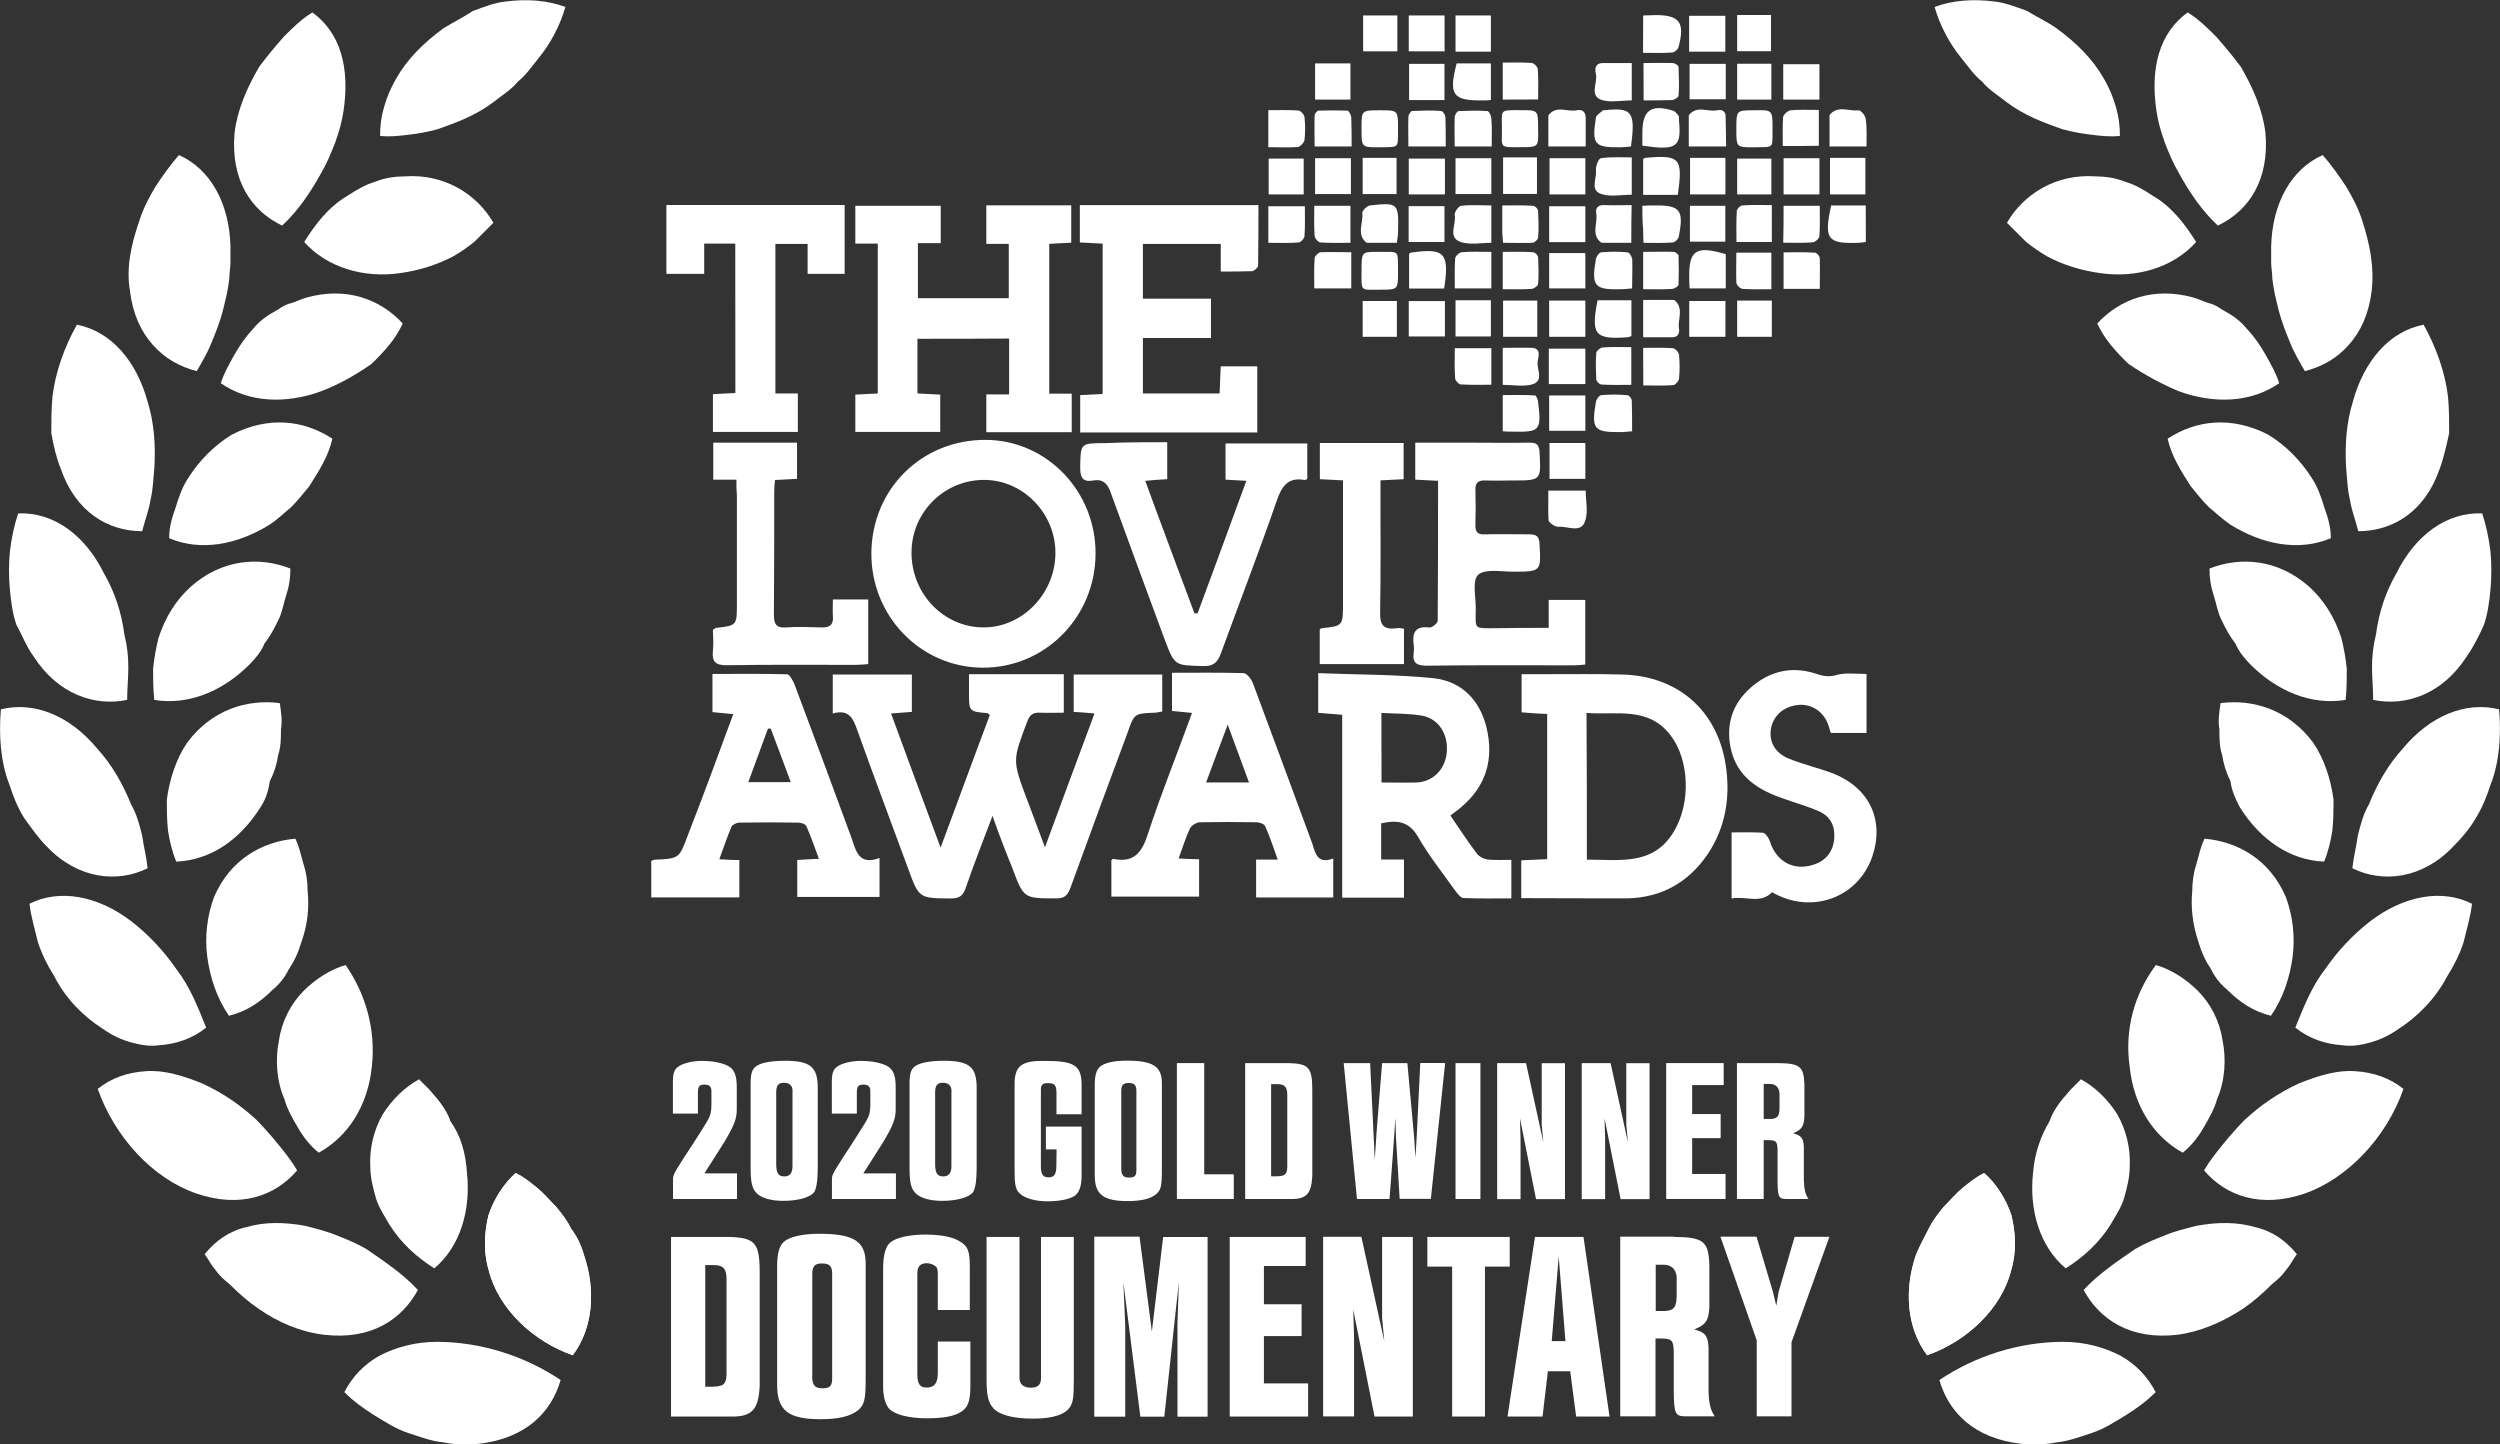 <?xml version="1.0" encoding="utf-8"?>
<!-- Generator: Adobe Illustrator 25.0.0, SVG Export Plug-In . SVG Version: 6.00 Build 0)  -->
<svg version="1.1" id="Calque_1" xmlns="http://www.w3.org/2000/svg" xmlns:xlink="http://www.w3.org/1999/xlink" x="0px" y="0px"
	 viewBox="0 0 2148.9 1241.6" style="enable-background:new 0 0 2148.9 1241.6;" xml:space="preserve">
<rect x="0" y="0" width="2148.9" height="1241.6" fill="#333333" stroke="none"/>
<style type="text/css">
	.st0{fill:#FFFFFF;}
</style>
<g>
	<g>
		<g>
			<path class="st0" d="M1647,1078.3c-10.5,30.4-8.1,63.2,9.5,86.6c33.8-11.8,64.2-39.9,72.4-73.7c4.7-16.2,3.4-32.8,0-46.7
				c-4.7-13.9-12.8-26.7-23.3-36.2c-7.1,3.4-12.8,8.1-18.6,12.8c-5.7,4.7-10.5,10.5-16.2,16.2c-4.7,5.7-9.5,11.8-12.8,18.6
				C1654.5,1062.8,1650.4,1070.2,1647,1078.3z"/>
			<path class="st0" d="M1647,1078.3c-10.5,30.4-8.1,63.2,9.5,86.6c33.8-11.8,64.2-39.9,72.4-73.7c4.7-16.2,3.4-32.8,0-46.7
				c-4.7-13.9-12.8-26.7-23.3-36.2c-7.1,3.4-12.8,8.1-18.6,12.8c-5.7,4.7-10.5,10.5-16.2,16.2c-4.7,5.7-9.5,11.8-12.8,18.6
				C1654.5,1062.8,1650.4,1070.2,1647,1078.3z"/>
			<path class="st0" d="M1737,1241c-39.9-4.7-61.9-26.7-70-54.8c31.4-21,69-32.8,106.5-32.8c18.6,0,35.2,4.7,49,11.8
				c12.8,7.1,23.3,17.6,30.4,31.4c-8.1,8.1-16.2,13.9-25.7,19.9c-9.5,5.7-18.6,11.8-29.1,15.2c-10.5,3.4-19.9,7.1-30.4,8.1
				C1756.9,1242,1747.5,1242,1737,1241z"/>
		</g>
		<g>
			<path class="st0" d="M1804.9,234.7c31.4,4.7,63.2-4.7,82.8-26.7c-9.5-15.2-21-30.4-37.5-39.9c-7.1-4.7-15.2-9.5-23.3-11.8
				c-8.1-3.4-17.6-4.7-25.7-4.7c-33.8-2.4-61.9,15.2-76.1,39.9c5.7,5.7,10.5,10.5,16.2,16.2c5.7,4.7,12.8,9.5,18.6,12.8
				C1773.2,227.6,1788.4,232.4,1804.9,234.7z"/>
			<path class="st0" d="M1947.3,114.4c3.4,39.9-13.9,66.6-40.9,79.5c-13.9-12.8-24.7-29.1-33.8-45.6c-4.7-8.1-8.1-16.2-11.8-25.7
				c-3.4-9.5-5.7-17.6-7.1-26.7c-5.7-37.5,2.4-67.6,26.7-85.2c9.5,5.7,17.6,13.9,24.7,21c7.1,8.1,13.9,16.2,21,25.7
				C1936.8,75.8,1944.9,94.4,1947.3,114.4z"/>
		</g>
		<g>
			<path class="st0" d="M1872.6,336.2c15.2,5.7,31.4,8.1,45.6,7.1c15.2-1,29.1-5.7,40.9-13.9c-2.4-8.1-7.1-16.2-11.8-24.7
				c-4.7-8.1-9.5-15.2-16.2-22.3c-5.7-7.1-12.8-11.8-21-16.2c-3.4-2.4-7.1-4.7-11.8-5.7c-3.4-1-8.1-3.4-12.8-4.7
				c-33.8-9.5-63.2,1-82.8,22.3c3.4,7.1,7.1,12.8,11.8,18.6c4.7,5.7,10.5,11.8,15.2,16.2C1843.5,322.3,1858.7,330.4,1872.6,336.2z"
				/>
			<path class="st0" d="M2038.6,250c-2.4,19.9-9.5,35.2-19.9,46.7c-10.5,11.8-23.3,18.6-37.5,22.3c-4.7-8.1-9.5-16.2-12.8-24.7
				c-3.4-8.1-7.1-17.6-9.5-26.7c-2.4-9.5-4.7-18.6-5.7-28.1c0-4.7-1-9.5-1-13.9c0-4.7,0-9.5,0-13.9c1-37.5,17.6-66.6,44.3-78.4
				c7.1,8.1,13.9,17.6,19.9,26.7c5.7,9.5,10.5,18.6,13.9,29.1C2037.2,210.1,2040.9,230,2038.6,250z"/>
		</g>
		<g>
			<path class="st0" d="M1916.9,450.8c28.1,17.6,59.5,23.3,86.6,11.8c0-9.5-2.4-17.6-5.7-26.7c-2.4-8.1-5.7-17.6-10.5-24.7
				c-9.5-15.2-22.3-28.1-37.5-37.5c-31.4-16.2-61.9-12.8-86.6,3.4c3.4,15.2,11.8,28.1,19.9,40.9c4.7,5.7,9.5,11.8,15.2,17.6
				C1904,440.3,1910.1,446.1,1916.9,450.8z"/>
			<path class="st0" d="M2097.1,402.8c-12.8,37.5-40.9,53.8-70,53.8c-2.4-9.5-5.7-17.6-7.1-26.7c-2.4-9.5-2.4-18.6-3.4-28.1
				c-1-18.6,0-37.5,5.7-56.1c9.5-35.2,31.4-60.9,60.9-66.6c10.5,18.6,18.6,40.9,21,61.9c1,10.5,1,21,1,31.4
				C2102.8,383.2,2100.5,393.7,2097.1,402.8z"/>
		</g>
		<g>
			<path class="st0" d="M1934.4,571.2c23.3,23.3,52.7,35.2,81.8,30.4c1-9.5,1-18.6,1-26.7c-1-9.5-2.4-17.6-4.7-26.7
				c-5.7-17.6-15.2-32.8-28.1-44.3c-26.7-23.3-58.5-25.7-85.2-15.2c0,8.1,1,15.2,3.4,22.3s3.4,15.2,7.1,22.3
				c3.4,7.1,7.1,13.9,11.8,19.9C1924,559.3,1928.7,565.4,1934.4,571.2z"/>
			<path class="st0" d="M2120.4,564.1c-21,32.8-52.7,43.3-80.5,37.5c0-9.5-1-18.6-1-28.1c0-9.5,1-18.6,3.4-28.1
				c2.4-18.6,8.1-36.2,17.6-52.7c16.2-32.8,43.3-52.7,73.7-51.4c3.4,10.5,5.7,21,7.1,32.8c1,10.5,1,22.3,0,32.8
				c-1,10.5-2.4,21-5.7,30.4C2130.9,546.5,2126.1,556,2120.4,564.1z"/>
		</g>
		<g>
			<path class="st0" d="M1925.3,693.9c17.6,28.1,43.3,45.6,72.4,46.7c3.4-8.1,5.7-17.6,7.1-26.7c1-9.5,1-18.6,1-26.7
				c-2.4-17.6-8.1-35.2-17.6-49c-21-28.1-51.4-37.5-79.5-33.8c-1,7.1-2.4,15.2-1,22.3c0,8.1,0,15.2,2.4,22.3
				c1,7.1,3.4,15.2,7.1,22.3C1918.2,679.7,1921.6,686.8,1925.3,693.9z"/>
			<path class="st0" d="M2108.6,727.7c-26.7,28.1-60.9,31.4-86.6,18.6c1-9.5,3.4-18.6,4.7-28.1c2.4-9.5,4.7-18.6,9.5-26.7
				c7.1-17.6,16.2-33.8,29.1-48c23.3-28.1,53.8-40.9,82.8-33.8c1,10.5,1,22.3,0,32.8c-1,10.5-3.4,22.3-7.1,31.4
				c-3.4,10.5-7.1,19.9-12.8,29.1C2122.8,712.5,2115.7,720.6,2108.6,727.7z"/>
		</g>
		<g>
			<path class="st0" d="M1890.1,810.9c2.4,8.1,5.7,15.2,10.5,22.3c3.4,7.1,8.1,12.8,13.9,17.6c10.5,10.5,22.3,18.6,37.5,22.3
				c10.5-15.2,16.2-32.8,18.6-50.4c2.4-17.6,0-36.2-5.7-51.4c-13.9-32.8-41.9-48-70-50.4c-3.4,7.1-4.7,13.9-7.1,22.3
				c-2.4,7.1-3.4,15.2-3.4,22.3C1883,779.1,1884.4,794.3,1890.1,810.9z"/>
			<path class="st0" d="M2061.9,884.3c-8.1,5.7-16.2,9.5-24.7,11.8c-8.1,2.4-16.2,3.4-23.3,2.4c-15.2-1-29.1-5.7-40.9-15.2
				c7.1-17.6,13.9-35.2,25.7-50.4c10.5-15.2,23.3-29.1,38.5-40.9c29.1-22.3,61.9-28.1,87.6-15.2c-1,10.5-4.7,22.3-7.1,32.8
				c-3.4,10.5-8.1,19.9-13.9,29.1C2093.4,858.6,2078.1,873.8,2061.9,884.3z"/>
		</g>
		<g>
			<path class="st0" d="M1830.6,917.1c3.4,32.8,19.9,59.5,45.6,73.7c7.1-5.7,12.8-12.8,17.6-21c4.7-8.1,9.5-16.2,11.8-24.7
				c7.1-16.2,8.1-35.2,4.7-51.4c-2.4-16.2-10.5-31.4-21-41.9c-10.5-10.5-23.3-18.6-36.2-22.3C1835,853.8,1825.9,884.3,1830.6,917.1z
				"/>
			<path class="st0" d="M1981.1,1025.9c-37.5,12.8-67.6,2.4-86.6-19.9c4.7-8.1,10.5-15.2,16.2-22.3c5.7-7.1,11.8-13.9,18.6-21
				c13.9-12.8,29.1-23.3,46.7-31.4c17.6-7.1,33.8-11.8,49-10.5c15.2,1,29.1,5.7,40.9,15.2C2051.4,977.9,2017.6,1013.1,1981.1,1025.9
				z"/>
		</g>
		<g>
			<path class="st0" d="M1747.5,1008.4c-3.4,31.4,5.7,63.2,28.1,81.8c15.2-9.5,29.1-22.3,38.5-37.5c4.7-8.1,9.5-15.2,11.8-23.3
				s4.7-17.6,4.7-25.7c1-17.6-3.4-32.8-10.5-45.6c-8.1-12.8-18.6-23.3-31.4-30.4c-2.4,2.4-5.7,5.7-8.1,8.1c-2.4,2.4-4.7,5.7-7.1,8.1
				c-4.7,5.7-9.5,12.8-11.8,19.9C1754.6,975.6,1748.8,990.8,1747.5,1008.4z"/>
			<path class="st0" d="M1871.5,1147.3c-39.9,4.7-66.6-12.8-80.5-38.5c12.8-13.9,29.1-24.7,44.3-35.2c8.1-4.7,16.2-8.1,25.7-11.8
				c8.1-3.4,17.6-5.7,26.7-8.1c18.6-3.4,35.2-3.4,50.4,1c15.2,3.4,26.7,11.8,36.2,23.3c-3.4,4.7-5.7,9.5-9.5,13.9
				c-3.4,4.7-7.1,8.1-11.8,11.8c-8.1,8.1-16.2,15.2-24.7,21C1910.1,1136.8,1890.1,1145,1871.5,1147.3z"/>
		</g>
		<path class="st0" d="M1767.4,24.1c17.6,12.8,31.4,26.7,40.9,43.3c4.7,8.1,8.1,16.2,10.5,24.7c2.4,8.1,3.4,16.2,3.4,24.7
			c-8.1,1-16.2,0-24.7-1c-8.1-1-16.2-2.4-24.7-4.7c-16.2-5.7-32.8-11.8-48-23.3c-7.1-5.7-15.2-10.5-21-17.6
			c-7.1-5.7-11.8-12.8-17.6-19.9c-10.5-12.8-18.6-28.1-23.3-44.3c15.2-5.7,32.8-7.1,51.4-4.7c9.5,1,18.6,4.7,28.1,8.1
			C1748.8,13.6,1759.3,18.4,1767.4,24.1z"/>
	</g>
	<g>
		<g>
			<path class="st0" d="M501.8,1078.3c10.5,30.4,8.1,63.2-9.5,86.6c-33.8-11.8-64.2-39.9-72.4-73.7c-4.7-16.2-3.4-32.8,0-46.7
				c4.7-13.9,12.8-26.7,23.3-36.2c7.1,3.4,12.8,8.1,18.6,12.8c5.7,4.7,10.5,10.5,16.2,16.2c4.7,5.7,9.5,11.8,12.8,18.6
				C496.1,1063.1,499.5,1070.2,501.8,1078.3z"/>
			<path class="st0" d="M501.8,1078.3c10.5,30.4,8.1,63.2-9.5,86.6c-33.8-11.8-64.2-39.9-72.4-73.7c-4.7-16.2-3.4-32.8,0-46.7
				c4.7-13.9,12.8-26.7,23.3-36.2c7.1,3.4,12.8,8.1,18.6,12.8c5.7,4.7,10.5,10.5,16.2,16.2c4.7,5.7,9.5,11.8,12.8,18.6
				C496.1,1063.1,499.5,1070.2,501.8,1078.3z"/>
			<path class="st0" d="M411.9,1241c39.9-4.7,61.9-26.7,70-54.8c-31.4-21-69-32.8-106.5-32.8c-18.6,0-35.2,4.7-49,11.8
				c-12.8,7.1-23.3,17.6-30.4,31.4c8.1,8.1,16.2,13.9,25.7,19.9c9.5,5.7,18.6,11.8,29.1,15.2c10.5,3.4,19.9,7.1,30.4,8.1
				C392,1242,402.8,1242,411.9,1241z"/>
		</g>
		<g>
			<path class="st0" d="M344.3,234.7c-31.4,4.7-63.2-4.7-82.8-26.7c9.5-15.2,21-30.4,37.5-39.9c7.1-4.7,15.2-9.5,23.3-11.8
				c8.1-3.4,17.6-4.7,25.7-4.7c33.8-2.4,61.9,15.2,76.1,39.9c-5.7,5.7-10.5,10.5-16.2,16.2c-5.7,4.7-12.8,9.5-18.6,12.8
				C375.7,227.6,360.5,232.4,344.3,234.7z"/>
			<path class="st0" d="M201.6,114.4c-3.4,39.9,13.9,66.6,40.9,79.5c13.9-12.8,24.7-29.1,33.8-45.6c4.7-8.1,8.1-16.2,11.8-25.7
				c3.4-9.5,5.7-17.6,7.1-26.7c5.7-37.5-2.4-67.6-26.7-85.2c-9.5,5.7-17.6,13.9-24.7,21c-7.1,8.1-13.9,16.2-21,25.7
				C212.1,75.8,204,94.4,201.6,114.4z"/>
		</g>
		<g>
			<path class="st0" d="M276.3,336.2c-15.2,5.7-31.4,8.1-45.6,7.1c-15.2-1-29.1-5.7-40.9-13.9c2.4-8.1,7.1-16.2,11.8-24.7
				c4.7-8.1,9.5-15.2,16.2-22.3c5.7-7.1,12.8-11.8,21-16.2c3.4-2.4,7.1-4.7,11.8-5.7c3.4-1,8.1-3.4,12.8-4.7
				c33.8-9.5,63.2,1,82.8,22.3c-3.4,7.1-7.1,12.8-11.8,18.6c-4.7,5.7-10.5,11.8-15.2,16.2C305.7,322.3,291.5,330.4,276.3,336.2z"/>
			<path class="st0" d="M111.7,250c2.4,19.9,9.5,35.2,19.9,46.7c10.5,11.8,23.3,18.6,37.5,22.3c4.7-8.1,9.5-16.2,12.8-24.7
				c3.4-8.1,7.1-17.6,9.5-26.7c2.4-9.5,4.7-18.6,5.7-28.1c0-4.7,1-9.5,1-13.9c0-4.7,0-9.5,0-13.9c-1-37.5-17.6-66.6-44.3-78.4
				c-7.1,8.1-13.9,17.6-19.9,26.7c-5.7,9.5-10.5,18.6-13.9,29.1C112.7,210.1,108.3,230,111.7,250z"/>
		</g>
		<g>
			<path class="st0" d="M232,450.8c-28.1,17.6-59.5,23.3-86.6,11.8c0-9.5,2.4-17.6,5.7-26.7c2.4-8.1,5.7-17.6,10.5-24.7
				c9.5-15.2,22.3-28.1,37.5-37.5c31.4-16.2,61.9-12.8,86.6,3.4c-3.4,15.2-11.8,28.1-19.9,40.9c-4.7,5.7-9.5,11.8-15.2,17.6
				C244.9,440.3,239.1,446.1,232,450.8z"/>
			<path class="st0" d="M52.2,402.8c12.8,37.5,40.9,53.8,70,53.8c2.4-9.5,5.7-17.6,7.1-26.7c2.4-9.5,2.4-18.6,3.4-28.1
				c1-18.6,0-37.5-5.7-56.1c-9.5-35.2-31.4-60.9-60.9-66.6c-10.5,18.6-18.6,40.9-21,61.9c-1,10.5-1,21-1,31.4
				C46.1,383.2,48.4,393.7,52.2,402.8z"/>
		</g>
		<g>
			<path class="st0" d="M214.4,571.2c-23.3,23.3-52.7,35.2-81.8,30.4c-1-9.5-1-18.6-1-26.7c1-9.5,2.4-17.6,4.7-26.7
				c5.7-17.6,15.2-32.8,28.1-44.3c26.7-23.3,58.5-25.7,85.2-15.2c0,8.1-1,15.2-3.4,22.3s-3.4,15.2-7.1,22.3
				c-3.4,7.1-7.1,13.9-11.8,19.9C224.9,559.3,220.2,565.4,214.4,571.2z"/>
			<path class="st0" d="M28.8,564.1c21,32.8,52.7,43.3,80.5,37.5c0-9.5,1-18.6,1-28.1c0-9.5-1-18.6-3.4-28.1
				c-2.4-18.6-8.1-36.2-17.6-52.7c-16.2-32.8-43.3-52.7-73.7-51.4c-3.4,10.5-5.7,21-7.1,32.8c-1,10.5-1,22.3,0,32.8
				c1,10.5,2.4,21,5.7,30.4C19.4,546.5,22.7,556,28.8,564.1z"/>
		</g>
		<g>
			<path class="st0" d="M223.9,693.9c-17.6,28.1-43.3,45.6-72.4,46.7c-3.4-8.1-5.7-17.6-7.1-26.7c-1-9.5-1-18.6-1-26.7
				c2.4-17.6,8.1-35.2,17.6-49c21-28.1,51.4-37.5,79.5-33.8c1,7.1,2.4,15.2,1,22.3c0,8.1,0,15.2-2.4,22.3c-1,7.1-3.4,15.2-7.1,22.3
				C230.7,679.7,228.6,686.8,223.9,693.9z"/>
			<path class="st0" d="M40.3,727.7c26.7,28.1,60.9,31.4,86.6,18.6c-1-9.5-3.4-18.6-4.7-28.1c-2.4-9.5-4.7-18.6-9.5-26.7
				c-7.1-17.6-16.2-33.8-29.1-48c-23.3-28.1-53.8-40.9-82.8-33.8c-1,10.5-1,22.3,0,32.8c1,10.5,3.4,22.3,7.1,31.4
				c3.4,10.5,7.1,19.9,12.8,29.1C27.5,712.5,33.2,720.6,40.3,727.7z"/>
		</g>
		<g>
			<path class="st0" d="M258.7,810.9c-2.4,8.1-5.7,15.2-10.5,22.3c-3.4,7.1-8.1,12.8-13.9,17.6c-10.5,10.5-22.3,18.6-37.5,22.3
				c-10.5-15.2-16.2-32.8-18.6-50.4c-2.4-17.6,0-36.2,5.7-51.4c13.9-32.8,41.9-48,70-50.4c3.4,7.1,4.7,13.9,7.1,22.3
				c2.4,7.1,3.4,15.2,3.4,22.3C265.8,779.1,264.8,794.3,258.7,810.9z"/>
			<path class="st0" d="M88.3,884.3c8.1,5.7,16.2,9.5,24.7,11.8s16.2,3.4,23.3,2.4c15.2-1,29.1-5.7,40.9-15.2
				c-7.1-17.6-13.9-35.2-25.7-50.4c-10.5-15.2-23.3-29.1-38.5-40.9c-29.1-22.3-61.9-28.1-87.6-15.2c1,10.5,4.7,22.3,7.1,32.8
				c3.4,10.5,8.1,19.9,13.9,29.1C56.5,858.6,71.8,873.8,88.3,884.3z"/>
		</g>
		<g>
			<path class="st0" d="M319.6,917.1c-3.4,32.8-19.9,59.5-45.6,73.7c-7.1-5.7-12.8-12.8-17.6-21c-4.7-8.1-9.5-16.2-11.8-24.7
				c-7.1-16.2-8.1-35.2-4.7-51.4c2.4-16.2,10.5-31.4,21-41.9s23.3-18.6,36.2-22.3C313.9,853.8,323.3,884.3,319.6,917.1z"/>
			<path class="st0" d="M168.8,1025.9c37.5,12.8,67.6,2.4,86.6-19.9c-4.7-8.1-10.5-15.2-16.2-22.3c-5.7-7.1-11.8-13.9-18.6-21
				c-13.9-12.8-29.1-23.3-46.7-31.4c-17.6-7.1-33.8-11.8-49-10.5c-15.2,1-29.1,5.7-40.9,15.2C98.8,977.9,131.6,1013.1,168.8,1025.9z
				"/>
		</g>
		<g>
			<path class="st0" d="M401.4,1008.4c3.4,31.4-5.7,63.2-28.1,81.8c-15.2-9.5-29.1-22.3-38.5-37.5c-4.7-8.1-9.5-15.2-11.8-23.3
				s-4.7-17.6-4.7-25.7c-1-17.6,3.4-32.8,10.5-45.6c8.1-12.8,18.6-23.3,31.4-30.4c2.4,2.4,5.7,5.7,8.1,8.1c2.4,2.4,4.7,5.7,7.1,8.1
				c4.7,5.7,9.5,12.8,11.8,19.9C395.7,975.6,400.4,990.8,401.4,1008.4z"/>
			<path class="st0" d="M278.7,1147.3c39.9,4.7,66.6-12.8,80.5-38.5c-12.8-13.9-29.1-24.7-44.3-35.2c-8.1-4.7-16.2-8.1-25.7-11.8
				c-8.1-3.4-17.6-5.7-26.7-8.1c-18.6-3.4-35.2-3.4-50.4,1c-15.2,3.4-26.7,11.8-36.2,23.3c3.4,4.7,5.7,9.5,9.5,13.9
				c3.4,4.7,7.1,8.1,11.8,11.8c8.1,8.1,16.2,15.2,24.7,21C239.1,1136.8,258.7,1145,278.7,1147.3z"/>
		</g>
		<path class="st0" d="M381.5,24.1c-17.6,12.8-31.4,26.7-40.9,43.3c-4.7,8.1-8.1,16.2-10.5,24.7c-2.4,8.1-3.4,16.2-3.4,24.7
			c8.1,1,16.2,0,24.7-1c8.5-1,16.2-2.4,24.7-4.7c16.2-5.7,32.8-11.8,48-23.3c7.1-5.7,15.2-10.5,21-17.6c7.1-5.7,11.8-12.8,17.6-19.9
			c10.5-12.8,18.6-28.1,23.3-44.3c-15.2-5.7-32.8-7.1-51.4-4.7c-9.5,1-18.6,4.7-28.1,8.1C400.4,13.6,390.9,18.4,381.5,24.1z"/>
	</g>
	<g>
		<path class="st0" d="M853.1,701.3c-8.5,22.7-16.2,41.9-23,61.9c-2.4,7.1-5.7,9.1-13.2,9.1c-26.7-0.3-27,0-36.2-25.4
			c-14.5-39.6-29.4-78.8-43.6-118.7c-3.7-10.5-7.1-18.9-21.3-14.9c0-11.8,0-22.3,0-33.5c22.3,0,44.6,0,68,0c0,10.5,0,21,0,32.1
			c-5.4,0.3-10.8,1-17.9,1.4c13.9,37.9,27.7,75.1,42.6,115.3c14.9-39.9,28.4-77.1,42.3-113.9c-1-1-1.7-1.7-2-1.7
			c-15.9-1.4-15.9-1.4-15.9-17.6c0-5.1,0-10.1,0-15.9c27.7,0,54.1,0,81.5,0c0,10.5,0,21,0,33.1c-6.8,0-13.5,0.3-20.3,0
			c-6.4-0.3-9.1,2-11.2,7.8c-12.5,33.1-12.8,33.1-0.3,66.3c4.7,12.8,9.8,25.7,15.6,41.6c14.5-39.6,28.4-76.8,42.6-115
			c-6.4-0.7-11.8-1-17.9-1.4c0-10.8,0-21,0-32.1c25.4,0,50.4,0,76.1,0c0,10.5,0,21,0,31.8c-2.4,0.3-4.4,1-6.4,1
			c-17.6,0.7-17.6,0.7-23.3,16.9c-16.6,44.6-33.1,89.3-49.4,134.2c-2.4,6.1-5.1,8.5-11.8,8.5c-28.1,0-28.1,0.3-37.9-26
			C864.6,732.5,859.2,718.6,853.1,701.3z"/>
		<path class="st0" d="M788.6,291.2c0,15.6,0,30.8,0,47c6.4,0.3,12.8,0.7,19.6,1c0,10.8,0,21,0,32.1c-24.3,0-48.4,0-73,0
			c0-10.1,0-20.6,0-32.1c6.1-0.3,12.2-0.7,19.3-1c0-42.9,0-85.2,0-128.8c-6.4,0-12.5,0-19.3,0c0-11.2,0-21.3,0-32.5
			c24.3,0,48.4,0,73.4,0c0,10.5,0,20.6,0,32.1c-6.4,0-12.8,0-19.6,0c0,16.6,0,31.4,0,47.3c25.7,0,51.4,0,78.1,0
			c0-15.2,0-30.4,0-46.7c-6.1,0-12.2,0-19.3,0c0-11.5,0-22,0-33.1c24,0,48,0,73,0c0,10.5,0,21,0,32.1c-6.1,0.3-12.2,0.7-18.9,1
			c0,42.6,0,85.2,0,128.8c6.4,0,12.5,0,19.3,0c0,11.5,0,22,0,33.1c-24.7,0-48.7,0-73.4,0c0-10.8,0-21,0-32.5c6.1,0,12.5,0,19.6,0
			c0-16.6,0-32.1,0-48C840.6,291.2,815.3,291.2,788.6,291.2z"/>
		<path class="st0" d="M1307.6,772c0-11.5,0-21.6,0-32.5c7.4-0.3,14.5-0.7,22.3-1c0-41.6,0-82.5,0-124.8c-7.1-0.3-14.2-0.7-22-1.4
			c0-10.8,0-21.3,0-32.8c7.4,0,14.5,0,21.6,0c21.6,0,43.6-0.3,65.3,0.3c47.7,1.4,81.5,31.1,88.6,78.1c4.1,27,0,53.1-15.6,76.4
			c-16.6,24.3-39.6,37.2-69,37.9C1369.1,772.3,1339,772,1307.6,772z M1364,738.9c28.1,0,57.1,5.4,74.7-24
			c14.9-24.7,13.5-61.9-3-83.2c-19.3-24.7-46.3-16.9-72-18.9C1364,655.4,1364,696.6,1364,738.9z"/>
		<path class="st0" d="M1246.7,701c7.8,11.5,15.2,22.7,23,33.1c2,2.4,6.1,4.4,9.1,4.7c6.4,0.7,12.8,0.3,20.3,0.3
			c0,11.2,0,21.3,0,33.1c-13.5,0-27,0.3-40.9-0.3c-2.7,0-5.4-3.7-7.4-6.4c-10.8-15.2-22.7-30.1-31.8-46
			c-7.8-13.5-17.9-14.9-31.8-11.8c0,9.8,0,19.9,0,31.1c6.4,0,12.8,0,19.6,0c0,11.5,0,21.6,0,32.8c-17.2,0-34.5,0-53.1,0
			c0-52.1,0-104.1,0-157.2c-7.1-0.7-13.5-1-20.6-1.7c0-10.8,0-21.3,0-34.1c33.5,1.4,66.6,1,99.4,4.4c24,2.7,39.6,18.9,45.3,42.6
			c6.4,26.7-0.3,50-21.6,68C1253.8,695.9,1250.4,698,1246.7,701z M1187.5,672.6c10.8,0,20.6,0.3,30.1,0c14.5-0.7,24.7-11.5,26-26
			c1.4-15.2-6.8-28.7-21-31.4c-11.5-2-23.3-1.7-35.2-2.4C1187.5,633.4,1187.5,652.7,1187.5,672.6z"/>
		<path class="st0" d="M947.8,209.4c-6.8-0.3-12.8-0.7-19.6-1c0-10.8,0-21,0-32.1c51.1,0,101.4,0,153.5,0c0,17.6,0,34.8-0.3,52.1
			c0,1.7-3.4,4.4-5.1,4.7c-8.5,0.3-17.2,0.3-27,0.3c0-8.5,0-15.9,0-23.7c-23,0-44.6,0-66.9,0c0,15.6,0,30.8,0,47
			c19.3,0,38.5,0,58.5,0c0,11.5,0,22,0,33.8c-19.3,0-38.5,0-58.5,0c0,16.6,0,31.8,0,47.7c22,0,43.6,0,65.9,0
			c0.3-8.1,0.7-15.6,1-23.3c10.8,0,20.6,0,31.4,0c0,18.9,0,37.5,0,56.8c-50.7,0-100.8,0-152.2,0c0-10.5,0-21,0-32.1
			c6.4-0.3,12.5-0.7,19.3-1C947.8,295.6,947.8,253,947.8,209.4z"/>
		<path class="st0" d="M630.3,613.8c-6.8-0.7-12.2-1-17.9-1.7c0-10.8,0-21,0-32.8c21.6,0,42.9-0.3,64.2,0.3c2,0,4.7,5.1,6.1,8.1
			c16.6,44,32.8,87.9,49,131.9c4.1,11.5,6.1,24.7,24.3,17.9c0,12.2,0,22.3,0,33.5c-23.3,0-46.7,0-70.7,0c0-10.1,0-20.3,0-31.8
			c5.4-0.3,11.2-0.7,18.6-1c-3.7-9.8-6.8-19.3-10.8-28.1c-0.7-1.7-4.4-3-6.8-3c-16.9-0.3-33.8-0.3-50.7,0c-2.4,0-5.7,1.7-6.8,3.4
			c-3.7,8.8-6.8,17.9-10.5,28.1c6.4,0.3,11.5,0.7,17.2,0.7c0,10.8,0,21.3,0,32.1c-25.4,0-50.4,0-75.7,0c0-10.8,0-21,0-31.4
			c1-0.3,2-1,2.7-1c21.3-1,21.3-1,28.7-21C604.6,683.8,617.1,649.6,630.3,613.8z M662.5,626.3c-0.7,0-1.7,0-2.4,0
			c-5.4,15.2-11.2,30.1-16.9,46c12.5,0,24,0,36.5,0C673.6,656,668.2,641.2,662.5,626.3z"/>
		<path class="st0" d="M749,475.5c0.3-55.1,43.3-97.7,98.4-97.4c52.4,0.3,94.7,44.3,94.3,98.1c-0.3,54.4-43.6,98.1-97.4,97.7
			C791.3,573.5,748.7,529.6,749,475.5z M783.5,475.1c0,35.2,27.4,63.9,61.5,64.2c33.5,0.3,61.9-28.7,62.2-63.6
			c0.3-34.1-27.4-62.9-60.9-63.2C811.6,412.3,783.5,440.3,783.5,475.1z"/>
		<path class="st0" d="M1146,737.9c0,12.5,0,22.7,0,33.5c-22.3,0-44,0-66.3,0c0-10.8,0-21.3,0-32.5c5.7,0,11.2,0,18.6,0
			c-3.7-10.5-6.8-19.6-10.8-28.7c-0.7-2-5.1-3.4-7.4-3.4c-16.2-0.3-32.5-0.3-48.7,0c-3,0-7.1,2.7-8.5,5.1c-3.7,8.1-6.4,16.6-9.8,26
			c6.4,0.3,11.5,0.7,17.6,0.7c0,10.5,0,21,0,32.1c-25,0-49.7,0-75.4,0c0-10.5,0-21,0-31.4c0.7-0.3,1-1,1.7-1
			c18.6,3.7,25-6.4,30.1-22.7c11.2-34.1,24.7-67.3,37.5-102.8c-6.1-0.7-11.5-1-17.2-1.7c0-10.8,0-21.3,0-32.8
			c21,0,41.2-0.3,61.5,0.3c2.7,0,6.8,5.1,8.1,8.8c17.2,46,34.1,92,51.1,138C1130.7,734.5,1133.1,742.9,1146,737.9z M1036.7,672.6
			c12.8,0,24,0,36.9,0c-6.1-16.6-11.8-31.8-18.3-49.7C1048.6,640.8,1042.8,656,1036.7,672.6z"/>
		<path class="st0" d="M1331.2,539.7c0-9.1,0-16.2,0-24c10.8,0,20.6,0,31.4,0c0,18.3,0,36.5,0,55.5c-3,0.3-6.4,0.7-9.8,0.7
			c-41.9,0-83.9-0.3-125.8,0.3c-8.8,0-13.2-1.7-11.8-11.5c0.3-2,0.3-4.1,0-6.1c-1.4-10.1,0.7-16.9,13.5-15.2c2,0.3,7.1-3.7,7.1-5.7
			c0.3-39.9,0.3-79.5,0.3-120.4c-6.8-0.3-12.8-0.7-19.6-1c0-10.5,0-20.3,0-31.8c14.9,0,29.1,0,43.6,0c18.3,0,36.9,0.3,55.1,0
			c5.7,0,7.8,2,8.1,7.8c1.4,24.7,1.7,24.7-23.3,24.7c-7.8,0-15.2,0.3-23,0c-5.7-0.3-9.1,1.4-8.8,8.1c0.3,10.1,0.3,19.9,0,30.1
			c-0.3,6.8,2.7,8.5,8.8,8.1c12.5-0.3,25,0,37.5,0c6.1,0,8.5,1.7,8.8,8.1c1.4,24,1.4,24-23,24c-10.1,0-23.7-2.7-29.8,2.7
			c-5.1,4.7-2,18.9-2,28.7c0,18.6-2.4,17.2,17.2,17.2C1299.8,539.7,1314.7,539.7,1331.2,539.7z"/>
		<path class="st0" d="M1003.3,380.1c0,11.2,0,21.3,0,31.8c-6.1,0.3-11.8,0.7-18.9,1.4c14.2,38.9,28.4,76.4,42.3,113.9
			c1,0,1.7,0,2.7,0c13.9-37.5,27.7-75.1,41.9-113.9c-6.8-0.3-11.8-0.7-17.9-1c0-10.5,0-20.6,0-31.1c23.3,0,46.7,0,70.3,0
			c0,10.1,0,20.3,0,30.4c-0.7,0.3-1.4,1-2,1c-14.5-2.7-19.9,5.1-24.3,17.9c-15.2,44-32.1,87.6-48,131.2c-3,8.1-6.8,11.2-15.6,10.8
			c-24-0.7-24,0-32.5-22.3c-15.6-42.3-31.4-84.9-46.7-127.1c-2.7-7.8-6.8-11.5-14.9-10.1c-8.8,1.7-11.2-2.4-11.2-10.8
			c0.3-21.3,0-21.3,21.6-21.3C967.4,380.1,984.7,380.1,1003.3,380.1z"/>
		<path class="st0" d="M1604.4,579.3c0,17.6,0,33.8,0,50.7c-10.1,0-20.3,0-30.8,0c-0.7-2.4-1.4-5.1-2.4-7.8
			c-4.1-10.8-14.5-17.6-26-16.2c-12.2,1.4-21,9.1-23,20.6c-1.7,10.8,3.4,20.6,15.2,25.4c12.5,5.1,25.7,8.1,38.2,12.8
			c31.4,12.5,44.3,40.2,33.8,71.3c-12.2,35.8-52.7,50.4-86.2,30.8c-10.1,10.5-22.7,3-34.8,5.4c0-19.3,0-37.5,0-56.8
			c9.5,0,18.3-0.3,27,0.3c2,0.3,4.7,4.1,5.7,6.8c5.4,17.9,20.6,26.4,37.9,20.6c10.5-3.4,16.6-11.2,17.6-22c1-10.8-3-19.3-12.8-23.7
			s-19.9-7.1-30.1-10.8c-22-7.4-40.6-18.6-46-43.3c-4.4-20.6,1.4-38.5,17.2-52.4c15.9-13.9,34.5-18.6,55.1-12.2
			c6.1,2,10.8,3.4,17.6,1.7C1585.5,577.9,1594.6,579.3,1604.4,579.3z"/>
		<path class="st0" d="M632,209.4c-8.8,0-17.2,0-26.7,0c0,8.5,0,16.9,0,26c-11.5,0-21.6,0-32.5,0c0-19.6,0-38.9,0-59.2
			c51.1,0,101.8,0,153.2,0c0,19.6,0,39.2,0,59.2c-10.5,0-20.6,0-31.8,0c0-8.5,0-16.9,0-25.7c-9.8,0-18.6,0-27.7,0
			c0,42.6,0,85.2,0,128.5c6.4,0,12.5,0,19.3,0c0,11.5,0,22,0,33.1c-24.3,0-48.4,0-73,0c0-10.5,0-20.6,0-32.5
			c6.1-0.3,12.5-0.7,19.3-1C632,295.3,632,253,632,209.4z"/>
		<path class="st0" d="M633,412.3c-7.8,0-13.5,0-19.9,0c0-10.8,0-21,0-31.8c24,0,47.7,0,72,0c0,10.1,0,20.3,0,31.1
			c-5.7,0.3-11.8,0.7-18.9,1c-0.3,3-0.7,6.1-0.7,9.1c0,35.5,0,71.3-0.3,106.8c0,7.8,2,11.5,10.5,10.8c10.1-0.7,19.9-0.3,30.1,0
			c7.8,0.3,10.8-2.4,10.1-10.1c-0.3-4.4,0-8.8,0-13.9c10.5,0,19.9,0,30.4,0c0,18.6,0,36.5,0,55.5c-3.7,0.3-7.1,0.7-10.5,0.7
			c-37.2,0-74-0.3-111.2,0.3c-9.8,0-12.8-3-11.8-12.5c0.7-6.1,0-12.2,0-17.9c1.7-1,2-1.7,2.7-1.7c17.9-2,17.9-2,17.9-21
			c0-31.1,0-62.2,0-93.3C633,421.7,633,417.7,633,412.3z"/>
		<path class="st0" d="M1206.8,540.4c0,10.8,0,20.3,0,30.4c-24.3,0-48,0-72.4,0c0-10.1,0-19.9,0-29.8c0.7-0.3,1-1,1.7-1
			c18.3-2,18.3-2,18.3-21.6c0-31.1,0-62.2,0-93.3c0-3.7,0-7.4,0-12.2c-7.1-0.3-13.2-0.7-19.9-1c0-10.1,0-20.3,0-31.1
			c23.7,0,47.7,0,72,0c0,10.1,0,20.3,0,31.1c-6.4,0.3-12.5,0.7-19.9,1c0,4.1,0,7.8,0,11.5c0,33.8,0.3,68-0.3,101.8
			c-0.3,10.8,2.7,15.2,13.9,13.9C1202.1,539.4,1204.1,540.1,1206.8,540.4z"/>
		<path class="st0" d="M1452.6,176.9c10.1,0,19.9,0,30.4,0c0,10.5,0,20.3,0,30.8c-9.8,0-19.9,0-30.4,0
			C1452.6,198.2,1452.6,188.4,1452.6,176.9z"/>
		<path class="st0" d="M1331.6,217.5c10.5,0,20.6,0,31.1,0c0,10.5,0,19.9,0,30.4c-10.1,0-20.3,0-31.1,0
			C1331.6,237.8,1331.6,228,1331.6,217.5z"/>
		<path class="st0" d="M1210.9,13.3c10.5,0,20.3,0,30.8,0c0,10.5,0,20.3,0,30.8c-10.1,0-20.3,0-30.8,0
			C1210.9,34.2,1210.9,24.4,1210.9,13.3z"/>
		<path class="st0" d="M1251.1,13.3c10.5,0,19.9,0,30.4,0c0,10.5,0,20.3,0,31.1c-10.1,0-19.9,0-30.4,0
			C1251.1,33.9,1251.1,23.8,1251.1,13.3z"/>
		<path class="st0" d="M1451.9,44.4c0-10.8,0-20.3,0-30.8c10.5,0,20.6,0,31.1,0c0,10.1,0,19.9,0,30.8
			C1472.9,44.4,1462.8,44.4,1451.9,44.4z"/>
		<path class="st0" d="M1130.4,54.5c10.5,0,19.9,0,30.4,0c0,10.5,0,20.6,0,31.1c-10.1,0-19.9,0-30.4,0
			C1130.4,75.5,1130.4,65.7,1130.4,54.5z"/>
		<path class="st0" d="M1241.6,86c-10.5,0-19.9,0-30.4,0c0-10.5,0-20.3,0-31.1c9.8,0,19.6,0,30.4,0
			C1241.6,64.7,1241.6,74.8,1241.6,86z"/>
		<path class="st0" d="M1281.5,86c-3,0.3-5.1,0.3-7.1,0.3c-25.7,0.3-29.4-4.7-22.3-31.8c9.5,0,18.9,0,29.4,0
			C1281.5,65,1281.5,74.8,1281.5,86z"/>
		<path class="st0" d="M1362.7,380.8c0,10.5,0,20.3,0,30.8c-10.1,0-19.9,0-30.8,0c0-9.8,0-19.9,0-30.8
			C1341.7,380.8,1351.5,380.8,1362.7,380.8z"/>
		<path class="st0" d="M1483.4,54.9c0,10.5,0,20.3,0,30.4c-10.5,0-20.3,0-31.1,0c0-10.1,0-19.9,0-30.4
			C1462.4,54.9,1472.2,54.9,1483.4,54.9z"/>
		<path class="st0" d="M1120.6,167.1c-11.2,0-20.3,0-30.1,0c0-10.1,0-20.3,0-30.8c9.5,0,19.3,0,30.1,0
			C1120.6,146.2,1120.6,156.3,1120.6,167.1z"/>
		<path class="st0" d="M1130.4,166.8c0-10.5,0-20.3,0-30.8c10.1,0,19.9,0,30.8,0c0,9.8,0,19.9,0,30.8
			C1151,166.8,1141.2,166.8,1130.4,166.8z"/>
		<path class="st0" d="M1532.8,85.6c0-10.5,0-19.9,0-30.4c10.1,0,20.3,0,31.1,0c0,10.1,0,19.9,0,30.4
			C1553.7,85.6,1543.9,85.6,1532.8,85.6z"/>
		<path class="st0" d="M1242,167.1c-10.8,0-20.6,0-31.1,0c0-10.5,0-20.3,0-30.8c10.1,0,20.3,0,31.1,0
			C1242,146.2,1242,156,1242,167.1z"/>
		<path class="st0" d="M1251.1,166.8c0-10.5,0-20.3,0-30.8c10.5,0,20.3,0,30.8,0c0,10.5,0,20.3,0,30.8
			C1271.7,166.8,1261.9,166.8,1251.1,166.8z"/>
		<path class="st0" d="M1331.6,339.9c10.1,0,20.3,0,31.1,0c0,10.1,0,19.9,0,30.4c-10.1,0-20.3,0-31.1,0
			C1331.6,360.5,1331.6,350.4,1331.6,339.9z"/>
		<path class="st0" d="M1362.7,136c0,10.5,0,20.6,0,31.1c-10.5,0-20.3,0-30.8,0c0-10.1,0-20.3,0-31.1
			C1341.7,136,1351.5,136,1362.7,136z"/>
		<path class="st0" d="M1483.4,218.5c0,10.1,0,19.3,0,29.4c-10.5,0-20.6,0-31.1,0c0-2.7-0.3-5.1-0.3-7.4
			C1451.3,215.1,1457.4,210.7,1483.4,218.5z"/>
		<path class="st0" d="M1210.9,289.2c0-10.5,0-20.3,0-30.4c10.5,0,20.6,0,31.1,0c0,10.1,0,19.9,0,30.4
			C1231.5,289.2,1221.4,289.2,1210.9,289.2z"/>
		<path class="st0" d="M1483.1,167.1c-10.5,0-19.9,0-30.4,0c0-10.5,0-20.6,0-31.4c9.8,0,19.9,0,30.4,0
			C1483.1,145.8,1483.1,156,1483.1,167.1z"/>
		<path class="st0" d="M1362.7,299.7c0,10.5,0,19.9,0,30.4c-10.5,0-20.6,0-31.4,0c0-10.1,0-19.6,0-30.4
			C1341.4,299.7,1351.5,299.7,1362.7,299.7z"/>
		<path class="st0" d="M1563.9,167.1c-10.5,0-20.3,0-30.8,0c0-10.5,0-20.6,0-31.1c10.1,0,19.9,0,30.8,0
			C1563.9,146.2,1563.9,156.3,1563.9,167.1z"/>
		<path class="st0" d="M1573,135.7c10.5,0,20.3,0,30.4,0c0,10.5,0,20.6,0,31.4c-10.1,0-19.9,0-30.4,0
			C1573,156.6,1573,146.8,1573,135.7z"/>
		<path class="st0" d="M1251.1,289.2c0-10.5,0-20.6,0-31.1c10.5,0,19.9,0,30.4,0c0,10.1,0,20.3,0,31.1
			C1271.4,289.2,1261.6,289.2,1251.1,289.2z"/>
		<path class="st0" d="M1362.7,177.3c0,10.5,0,20.3,0,30.8c-10.5,0-20.6,0-31.1,0c0-10.5,0-20.3,0-30.8
			C1342.1,177.3,1351.9,177.3,1362.7,177.3z"/>
		<path class="st0" d="M1362.7,289.5c-10.8,0-20.6,0-31.1,0c0-10.5,0-20.3,0-31.1c10.1,0,20.3,0,31.1,0
			C1362.7,268.6,1362.7,278.4,1362.7,289.5z"/>
		<path class="st0" d="M1129.7,176.9c11.2,0,20.6,0,31.1,0c0,10.5,0,20.6,0,31.8c-8.8,0-17.2,0.3-25.7-0.3c-2,0-5.1-3.7-5.1-5.7
			C1129.4,194.5,1129.7,186.4,1129.7,176.9z"/>
		<path class="st0" d="M1483.1,289.5c-10.8,0-20.6,0-31.1,0c0-10.5,0-20.3,0-30.8c10.1,0,20.3,0,31.1,0
			C1483.1,268.6,1483.1,278.4,1483.1,289.5z"/>
		<path class="st0" d="M1241.6,208c-10.5,0-20.3,0-30.8,0c0-10.5,0-20.3,0-30.8c10.1,0,19.9,0,30.8,0
			C1241.6,187.1,1241.6,196.9,1241.6,208z"/>
		<path class="st0" d="M1281.9,176.6c0,11.2,0,20.6,0,32.1c-8.8,0-18.3,2-26.4-0.7c-11.5-4.1-3.4-15.2-5.1-23.3
			c-0.3-2.4,3.4-7.8,5.7-7.8C1264.3,175.9,1272.7,176.6,1281.9,176.6z"/>
		<path class="st0" d="M1121.6,177.3c0,9.1,0.3,17.2-0.3,25.4c0,2-3,5.7-5.1,5.7c-8.5,0.7-16.9,0.3-26,0.3c0-11.2,0-20.6,0-31.4
			C1100.6,177.3,1110.1,177.3,1121.6,177.3z"/>
		<path class="st0" d="M1281.9,299.3c0,10.5,0,19.9,0,31.4c-8.8,0-17.6,0.3-26.4-0.3c-1.7,0-4.7-3.4-4.7-5.1
			c-0.7-8.5-0.3-16.9-0.3-26C1261.6,299.3,1271.1,299.3,1281.9,299.3z"/>
		<path class="st0" d="M1564.2,248.3c-11.2,0-20.6,0-31.1,0c0-10.1,0-19.9,0-31.4c8.8,0,17.9-0.3,27,0.3c1.4,0,4.1,3,4.1,4.7
			C1564.5,230.4,1564.2,238.8,1564.2,248.3z"/>
		<path class="st0" d="M1533.1,176.9c10.5,0,20.3,0,31.1,0c0,9.1,0.3,17.6-0.3,26c0,2-3.4,5.1-5.7,5.4c-8.1,0.7-16.2,0.3-25.4,0.3
			C1533.1,197.9,1533.1,188.1,1533.1,176.9z"/>
		<path class="st0" d="M1603.8,208c-2.7,0.3-4.4,0.7-6.1,0.7c-27,1-30.1-3-23.7-32.1c3.7,0,7.8,0,11.8,0c5.7,0,11.5,0,17.9,0
			C1603.8,187.4,1603.8,197.2,1603.8,208z"/>
		<path class="st0" d="M1161.5,216.8c0,11.5,0,20.6,0,31.1c-10.1,0-20.3,0-31.8,0c0-8.8-0.3-17.2,0.3-26c0-1.7,3-4.7,5.1-5.1
			C1143.6,216.5,1152,216.8,1161.5,216.8z"/>
		<path class="st0" d="M1281.9,216.5c0,11.5,0,21,0,31.4c-10.1,0-19.9,0-31.4,0c0-8.8-0.3-17.2,0.3-25.7c0-2,3.4-5.1,5.7-5.4
			C1264.3,216.1,1272.7,216.5,1281.9,216.5z"/>
		<path class="st0" d="M1211.2,218.2c1-0.7,1-1,1.4-1c29.1-4.4,33.5,0.3,28.7,30.8c-9.8,0-19.6,0-30.1,0
			C1211.2,238.1,1211.2,228.3,1211.2,218.2z"/>
		<path class="st0" d="M1090.2,126.5c0-11.5,0-21,0-31.8c8.8,0,17.2-0.3,25.7,0.3c2,0,5.1,3.4,5.4,5.7c0.7,6.4,0.7,13.2,0,19.6
			c-0.3,2.4-3.7,5.7-5.7,6.1C1107.4,126.9,1099.3,126.5,1090.2,126.5z"/>
		<path class="st0" d="M1532.4,125.5c0-8.8-0.3-16.9,0.3-25c0.3-2,4.1-5.4,6.4-5.7c7.8-0.7,15.9-0.3,24.3-0.3c0,10.5,0,20.3,0,30.8
			C1553.7,125.5,1543.9,125.5,1532.4,125.5z"/>
		<path class="st0" d="M1412.4,136.7c1-0.7,1.4-1,1.7-1c30.1-2.7,32.5,0,28.1,31.8c-4.7,0-9.8,0-14.9,0c-4.7,0-9.5,0-14.9,0
			C1412.4,156.6,1412.4,146.8,1412.4,136.7z"/>
		<path class="st0" d="M1201.7,233.1c0,15.9,0,15.9-15.2,15.9c-17.2,0-16.2,2-16.2-14.9c0-17.6,0-17.6,13.5-17.6
			C1203.4,216.8,1201.4,213.8,1201.7,233.1z"/>
		<path class="st0" d="M1291.7,248.6c0-11.2,0-21,0-32.1c9.1,0,17.6-0.3,26,0.3c1.7,0,4.4,2.7,4.4,4.4c0.3,7.4,0.7,15.2,0,22.7
			c0,1.7-3.4,4.1-5.4,4.4C1308.6,248.9,1300.8,248.6,1291.7,248.6z"/>
		<path class="st0" d="M1242.7,125.9c-11.5,0-21.3,0-32.1,0c0-8.8-0.3-16.9,0-25.4c0-2,2-5.1,3.4-5.1c8.1-0.3,16.6-0.7,24.7,0
			c1.4,0,3.4,3,3.7,5.1C1242.7,108.3,1242.7,116.7,1242.7,125.9z"/>
		<path class="st0" d="M1402.9,247.9c-4.1,0.3-6.4,0.7-8.8,0.7c-23.7,0.7-26.4-2.4-22.3-26c0.3-2,2.7-5.4,4.4-5.7
			c7.4-0.7,15.2-0.7,22.7,0c1.7,0,3.7,3.7,4.1,5.7C1403.3,230.7,1402.9,239.1,1402.9,247.9z"/>
		<path class="st0" d="M1412.4,248.6c0-11.5,0-21,0-32.1c9.1,0,17.6-0.3,26,0c1.7,0,4.4,2,4.4,3.4c0.3,8.1,0.3,16.6,0,24.7
			c0,1.4-3.4,3.4-5.1,3.7C1429.3,248.9,1421.2,248.6,1412.4,248.6z"/>
		<path class="st0" d="M1523,208c-10.1,0-19.3,0-30.4,0c0-9.1-0.3-17.9,0.3-26.7c0-1.7,3-4.7,4.7-4.7c8.1-0.7,16.2-0.3,25.4-0.3
			C1523,187.4,1523,197.2,1523,208z"/>
		<path class="st0" d="M1492.5,217.2c10.8,0,20.3,0,30.1,0c0,10.5,0,19.9,0,31.4c-8.1,0-16.6,0.3-24.7-0.3c-2,0-5.4-3.4-5.4-5.4
			C1492.2,234.7,1492.5,226.6,1492.5,217.2z"/>
		<path class="st0" d="M1411.7,176.9c4.4-0.3,7.4-0.3,10.1-0.3c22.3-0.3,25.7,3.7,21.3,26.4c-0.3,2.4-3.4,5.4-5.4,5.4
			c-8.1,0.7-16.2,0.3-25,0.3c-0.3-4.7-0.3-8.1-0.3-11.5C1411.7,190.8,1411.7,184.4,1411.7,176.9z"/>
		<path class="st0" d="M1200.7,289.5c-10.5,0-19.6,0-29.4,0c0-10.5,0-20.3,0-30.8c9.5,0,18.9,0,29.4,0
			C1200.7,268.6,1200.7,278.7,1200.7,289.5z"/>
		<path class="st0" d="M1201.1,13.3c0,10.1,0,20.3,0,30.8c-9.5,0-19.3,0-29.4,0c0-10.1,0-19.9,0-30.8
			C1181.1,13.3,1190.6,13.3,1201.1,13.3z"/>
		<path class="st0" d="M1402.2,208.7c-8.5,0-16.2,0-24,0c-0.7,0-1.7,0-2-0.3c-8.8-6.8-2.7-16.6-4.1-24.7c-1-4.7,1.4-7.8,7.1-7.4
			c7.4,0.3,14.9,0,23.3,0C1402.2,187.1,1402.2,196.9,1402.2,208.7z"/>
		<path class="st0" d="M1321.4,258.4c0,10.8,0,20.6,0,31.1c-10.1,0-19.3,0-29.4,0c0-10.1,0-20.3,0-31.1
			C1301.8,258.4,1311.3,258.4,1321.4,258.4z"/>
		<path class="st0" d="M1292,208.7c-0.3-3.7-0.7-6.4-0.7-9.1c0-7.1,0-14.2,0-23c9.5,0,17.9-0.3,26.4,0.3c1.7,0,4.4,2.7,4.4,4.4
			c0.3,7.4,0.7,15.2,0,22.7c0,1.7-3,4.7-5.1,4.7C1308.9,209,1300.5,208.7,1292,208.7z"/>
		<path class="st0" d="M1373.2,258.1c9.8,0,18.9,0,29.1,0c0,10.5,0,20.6,0,30.8c-1.4,0.3-2.4,1-3.4,1
			C1370.8,291.9,1367.4,287.8,1373.2,258.1z"/>
		<path class="st0" d="M1412.4,289.9c0-11.2,0-21,0-32.1c8.8,0,17.2,0,25.7,0c0.3,0,0.7,0,1,0c8.8,7.1,2.7,16.6,4.1,24.7
			c0.7,4.7-1.4,7.8-7.1,7.4C1428.6,289.9,1421.2,289.9,1412.4,289.9z"/>
		<path class="st0" d="M1200.7,208.7c-8.5,0-16.9,0-25,0c-0.3,0-0.7,0-1,0c-9.1-7.1-2.7-16.9-3.7-25.7c-0.3-1.7,4.1-6.1,6.4-6.4
			c24.3-2.7,25-2,24.3,22.7C1201.7,202.3,1201.1,205,1200.7,208.7z"/>
		<path class="st0" d="M1493.2,289.5c0-10.5,0-20.3,0-31.1c9.8,0,19.3,0,29.8,0c0,10.1,0,20.3,0,31.1
			C1512.8,289.5,1503.7,289.5,1493.2,289.5z"/>
		<path class="st0" d="M1161.8,125.9c-11.2,0-21,0-31.8,0c0-9.1-0.3-17.6,0-26.4c0-1.7,2-4.4,3.4-4.4c8.1-0.3,16.6-0.3,24.7,0
			c1.4,0,3.4,4.1,3.4,6.1C1161.8,109,1161.8,116.7,1161.8,125.9z"/>
		<path class="st0" d="M1291.7,299c8.8,0,16.9-0.3,25,0s5.7,7.4,5.1,11.2c-1.4,7.1,6.1,17.2-5.1,20.3c-7.8,2-16.2,0.3-25,0.3
			C1291.7,320,1291.7,310.1,1291.7,299z"/>
		<path class="st0" d="M1522.6,167.1c-10.1,0-19.3,0-29.4,0c0-10.5,0-20.3,0-30.8c9.5,0,18.9,0,29.4,0
			C1522.6,145.8,1522.6,156,1522.6,167.1z"/>
		<path class="st0" d="M1402.2,330.8c-8.8,0-17.2,0.3-25.7-0.3c-1.7,0-4.4-2.7-4.4-4.4c-0.3-7.4-0.7-15.2,0-22.7
			c0-1.7,3.4-4.4,5.1-4.7c8.1-0.7,16.2-0.3,25-0.3C1402.2,309.8,1402.2,319.6,1402.2,330.8z"/>
		<path class="st0" d="M1412.4,299c9.1,0,17.2-0.3,25.4,0.3c2,0,5.1,3.4,5.4,5.7c0.7,6.8,0.7,13.9,0,20.6c-0.3,2-3,5.1-4.7,5.4
			c-8.5,0.7-16.9,0.3-26,0.3C1412.4,320,1412.4,310.5,1412.4,299z"/>
		<path class="st0" d="M1402.6,135.3c0,11.2,0,21,0,32.1c-9.1,0-18.6,2-26.4-0.7c-9.8-3.4-3.4-13.5-4.4-20.6
			c-0.3-3.4,2.4-10.1,4.4-10.1C1384.7,134.7,1393.5,135.3,1402.6,135.3z"/>
		<path class="st0" d="M1291.7,370.7c0-10.1,0-19.3,0-31.1c9.1,0,18.3-0.3,27.7,0.3c1,0,2.7,3.7,2.7,5.7c3,24.7,1.7,26-23,25.4
			C1297.1,371,1295.1,371,1291.7,370.7z"/>
		<path class="st0" d="M1292,135.3c4.7,0,8.1,0,11.5,0c5.4,0,11.2,0,17.6,0c0,10.5,0,20.6,0,31.4c-9.5,0-18.9,0-29.1,0
			C1292,156.6,1292,146.5,1292,135.3z"/>
		<path class="st0" d="M1402.9,370.7c-4.1,0.3-6.4,0.7-8.8,0.7c-24,0.3-26.4-2-22.3-26c0.3-2,2.7-5.4,4.4-5.7
			c7.4-0.7,15.2-0.7,22.7,0c1.4,0,3.7,3,3.7,4.7C1402.9,352.7,1402.9,361.2,1402.9,370.7z"/>
		<path class="st0" d="M1171.3,135.7c9.8,0,18.9,0,29.1,0c0,10.1,0,19.9,0,31.1c-9.1,0-18.6,0-29.1,0
			C1171.3,157,1171.3,146.8,1171.3,135.7z"/>
		<path class="st0" d="M1493.2,85.6c0-10.5,0-20.3,0-30.8c9.8,0,19.3,0,29.4,0c0,10.1,0,20.3,0,30.8
			C1513.1,85.6,1504,85.6,1493.2,85.6z"/>
		<path class="st0" d="M1604.4,125.9c-11.2,0-20.6,0-31.8,0c0-9.1,0-17.6,0-26c0-0.3,0-0.7,0-1c7.1-8.8,16.6-3,24.7-4.1
			c2-0.3,6.1,4.4,6.4,7.4C1604.8,109.6,1604.4,117.4,1604.4,125.9z"/>
		<path class="st0" d="M1282.2,125.9c-10.8,0-20.6,0-31.8,0c0-8.8-0.3-16.9,0-25c0-2,2-5.4,3.4-5.4c8.1-0.3,16.6-0.7,24.7,0
			c1.4,0,3.4,4.1,3.4,6.4C1282.6,109.3,1282.2,116.7,1282.2,125.9z"/>
		<path class="st0" d="M1412.7,54.2c8.5,0,16.9-0.3,25,0c2,0,5.1,2,5.1,3.4c0.3,8.1,0.7,16.6,0,24.7c0,1.4-3.7,3.7-5.7,3.7
			c-7.8,0.3-15.6,0.3-24.3,0.3C1412.7,75.5,1412.7,65.4,1412.7,54.2z"/>
		<path class="st0" d="M1330.9,421.7c11.2,0,21,0,32.1,0c0,9.1,2.4,18.9-0.7,26.7c-3.7,10.1-14.9,3.7-22.7,4.4
			c-2.7,0.3-8.1-3.4-8.5-5.4C1330.6,439.3,1330.9,430.9,1330.9,421.7z"/>
		<path class="st0" d="M1402.6,54.2c0,11.5,0,21,0,32.1c-8.8,0-17.9,2-25.7-0.3c-11.2-3.7-3.4-14.9-5.1-22.3c-1-4.1-1-9.5,6.1-9.5
			C1385.7,54.2,1393.5,54.2,1402.6,54.2z"/>
		<path class="st0" d="M1291.7,85.6c0-10.5,0-20.3,0-31.8c8.5,0,16.6-0.3,24.7,0.3c2,0,5.4,3.4,5.4,5.4c0.7,8.5,0.3,16.9,0.3,26
			C1311.6,85.6,1302.5,85.6,1291.7,85.6z"/>
		<path class="st0" d="M1483.7,125.9c-10.8,0-20.6,0-32.1,0c0-8.8,0-17.2,0-25.7c0-0.3,0-0.7,0-1c6.8-9.1,16.2-2.7,24.3-4.4
			c4.7-1,7.8,1,7.4,6.8C1483.4,109.3,1483.7,116.7,1483.7,125.9z"/>
		<path class="st0" d="M1412.4,13.3c3.7,0,6.8-0.3,9.8-0.3c21.3-0.3,26.4,6.1,20.6,27.4c-0.3,2-3.4,4.4-5.1,4.7
			c-8.1,0.7-16.2,0.3-25.4,0.3C1412.4,34.2,1412.4,24.4,1412.4,13.3z"/>
		<path class="st0" d="M1363,125.9c-10.8,0-20.6,0-32.1,0c0-8.8,0-17.2,0-25.7c0-0.3,0-0.7,0-1c6.8-9.1,16.2-2.7,24.3-4.4
			c4.7-1,7.8,1,7.8,6.8C1363,109.3,1363,116.7,1363,125.9z"/>
		<path class="st0" d="M1493.2,12.9c10.1,0,19.3,0,29.1,0c0,10.1,0,20.3,0,31.1c-9.5,0-18.9,0-29.1,0
			C1493.2,34.2,1493.2,24.1,1493.2,12.9z"/>
		<path class="st0" d="M1401.9,125.9c-3.4,0.3-6.1,0.7-8.8,0.7c-22.7,0.3-25-2.4-21.3-25.4c0.3-2.4,4.1-4.4,6.1-6.4
			c0.3-0.3,0.7,0,1,0C1402.9,92.1,1406,96.1,1401.9,125.9z"/>
		<path class="st0" d="M1411.7,125.2c0-3.7,0-7.1,0-10.5c0-19.9,7.1-25.4,26.4-19.6c2,0.7,3.4,2.7,4.7,4.4c0.7,0.7,0.3,2,0.3,3
			C1445.5,126.5,1441.8,129.6,1411.7,125.2z"/>
		<path class="st0" d="M1306.6,126.5c-17.9,0-15.6,1-15.6-15.6c0-17.2-2.7-16.2,16.9-16.2c14.2,0,14.2,0,14.2,16.2
			C1322.5,126.5,1322.5,126.5,1306.6,126.5z"/>
		<path class="st0" d="M1523.6,111c-0.3,17.2,2,15.2-16.6,15.6c-14.5,0-14.5,0-14.5-15.6c0-16.2,0-16.2,15.2-16.2
			C1523.6,94.4,1523.6,94.4,1523.6,111z"/>
		<path class="st0" d="M1201.7,111c-0.3,17.2,1.7,15.2-16.9,15.6c-14.5,0-14.5,0-14.5-16.6c0-15.2,0-15.2,16.2-15.2
			C1201.7,94.8,1201.7,94.8,1201.7,111z"/>
	</g>
	<g>
		<g>
			<path class="st0" d="M633.5,1008.7v21.9h-55v-17.3c0-3.7,1.4-6.1,18-31.4c7.2-11.2,11.9-18.7,13.1-21.4c1.2-2.5,1.9-6.1,1.9-10.5
				v-12.1c0-3.9-1.8-5.6-5.8-5.6c-4.7,0-5.8,1.4-5.8,7.4v17.5h-21.5V929c0-5.8,1.2-9.5,4-11.7c3.9-3.2,12.4-5.4,20.8-5.4
				c10,0,18.2,1.8,23.3,4.7c4.9,3,6.8,8.2,6.8,18v18.7c0,8.2-1.9,13.5-10.5,28c-8.8,14-9.3,14.7-11.2,17.7c-2.1,3.1-4,6.3-6.1,9.6
				H633.5z"/>
			<path class="st0" d="M645.2,931.8c0-9.8,1.4-13.5,6-16.1c4.4-2.5,12.8-3.9,23.5-3.9c21.9,0,28.2,5.3,28.2,23.3v67.3
				c0,13.1-1.2,20.8-3.9,23.3c-4.4,4-13.8,6.5-25.9,6.5c-10.9,0-19.3-2.6-23.3-7.2c-3.5-4-4.6-9.1-4.6-21.7V931.8z M681.3,937.9
				c0-4.6-2.6-7.2-7.4-7.2c-4.9,0-6.7,2.3-6.7,8.4v61.1c0,8.2,1.8,11,7,11c4.7,0,7-2.8,7-8.9V937.9z"/>
			<path class="st0" d="M770.1,1008.7v21.9h-55v-17.3c0-3.7,1.4-6.1,18-31.4c7.2-11.2,11.9-18.7,13.1-21.4c1.2-2.5,1.9-6.1,1.9-10.5
				v-12.1c0-3.9-1.8-5.6-5.8-5.6c-4.7,0-5.8,1.4-5.8,7.4v17.5h-21.5V929c0-5.8,1.2-9.5,4-11.7c3.9-3.2,12.4-5.4,20.8-5.4
				c10,0,18.2,1.8,23.3,4.7c4.9,3,6.8,8.2,6.8,18v18.7c0,8.2-1.9,13.5-10.5,28c-8.8,14-9.3,14.7-11.2,17.7c-2.1,3.1-4,6.3-6.1,9.6
				H770.1z"/>
			<path class="st0" d="M781.8,931.8c0-9.8,1.4-13.5,6-16.1c4.4-2.5,12.8-3.9,23.5-3.9c21.9,0,28.2,5.3,28.2,23.3v67.3
				c0,13.1-1.2,20.8-3.9,23.3c-4.4,4-13.8,6.5-25.9,6.5c-10.9,0-19.3-2.6-23.3-7.2c-3.5-4-4.6-9.1-4.6-21.7V931.8z M817.9,937.9
				c0-4.6-2.6-7.2-7.4-7.2c-4.9,0-6.7,2.3-6.7,8.4v61.1c0,8.2,1.8,11,7,11c4.7,0,7-2.8,7-8.9V937.9z"/>
			<path class="st0" d="M908.1,957.7v-17.9c0-7-1.4-8.8-7.4-8.8c-4.6,0-6,1.4-6,6v65.5c0,6.8,1.8,9.5,6.5,9.5c4.9,0,6.7-2.5,6.8-9.5
				l0.2-14.5H899v-19.6h30.7v42.4c0,9.6-2.5,15.6-7.4,17.9c-4.6,2.5-13,3.9-21.9,3.9c-10.9,0-20.3-2.8-24.3-7.2
				c-3.2-3.2-4-7.5-4-18.7v-75.5c0-8.2,2.3-13.8,6.7-16.1c4.4-2.5,8.6-3.2,19.4-3.2c25.6,0,31.5,4,31.5,21v24.9H908.1z"/>
			<path class="st0" d="M998.7,1004.7c0,14.9-0.7,18.2-5.1,21.9c-4.7,3.9-12.8,5.8-24.2,5.8c-21,0-28.4-5.6-28.4-22.2v-77.6
				c0-8.1,1.4-13.1,4.6-15.8c3.7-3.2,12.3-5.1,22.8-5.1c22.6,0,30.3,4.9,30.3,19.4V1004.7z M963.8,1004.5c0,5.6,1.8,7.7,6.5,7.7
				c5.1,0,6.5-1.4,6.5-6.5v-68c0-5.1-1.8-6.8-6.7-6.8c-4.6,0-6.3,1.8-6.3,6.8V1004.5z"/>
			<path class="st0" d="M1035.1,913.8v95.6h25.4v21.2h-48.9V913.8H1035.1z"/>
			<path class="st0" d="M1070.3,913.8h37.7c17,0.5,20,3.9,20,23.1v73.6c-0.7,15.8-5.1,20.5-19.3,20.1h-38.4V913.8z M1097.7,1011.1
				c7-0.2,8.6-1.8,8.8-8.1v-62.5c-0.2-6.1-2.1-8.4-7.9-8.6h-6v79.2H1097.7z"/>
			<path class="st0" d="M1177.7,913.8l2.8,57.6l1.2,25.6l1.6-24.5l4.7-58.7h21.7l5.8,63.4l1.2,18l1.1-19.3l3-62.2h21.4l-12.3,116.8
				h-26.8l-3.2-53.2l-0.5-16.6l-1.1,17.2l-3.9,52.7h-28l-11.4-116.8H1177.7z"/>
			<path class="st0" d="M1272.5,913.8v116.8h-21.4V913.8H1272.5z"/>
			<path class="st0" d="M1311.7,913.8l14.9,68l-1.4-15.2v-52.7h20v116.8h-24.9l-13.8-69.5l0.5,18v51.5h-20.1V913.8H1311.7z"/>
			<path class="st0" d="M1384.4,913.8l14.9,68l-1.4-15.2v-52.7h20v116.8H1393l-13.8-69.5l0.5,18v51.5h-20.1V913.8H1384.4z"/>
			<path class="st0" d="M1481.6,913.8v18.9h-27.1v24.9h24.5v20.7h-24.5v30.8h28.7v21.5h-51V913.8H1481.6z"/>
			<path class="st0" d="M1527.9,913.8c19.3,0.2,22.6,2.8,23.1,18.6v27c-0.4,8.8-2.3,11.7-9.8,14.7c7.2,1.9,8.9,4.2,9.3,11.7v28
				c0.2,8.2,1.2,12.6,4,16.8h-19.6c-6-0.2-6.8-1.9-7-15.2v-27.7c-0.3-6.7-1.4-7.5-7.9-7.7h-4v50.6H1493V913.8H1527.9z M1521.4,961.9
				c6.3-0.2,8.1-2.3,8.2-9.3v-13c-0.5-5.3-3.7-8.1-8.9-7.9h-4.7v30.1H1521.4z"/>
		</g>
		<g>
			<path class="st0" d="M576.8,1063.2h49.8c22.5,0.7,26.4,5.1,26.4,30.6v97.2c-0.9,20.8-6.7,27.1-25.5,26.6h-50.7V1063.2z
				 M612.9,1191.9c9.3-0.2,11.3-2.3,11.6-10.6v-82.6c-0.2-8.1-2.8-11.1-10.4-11.3h-7.9v104.6H612.9z"/>
			<path class="st0" d="M744.1,1183.4c0,19.7-0.9,24.1-6.7,28.9c-6.3,5.1-16.9,7.6-31.9,7.6c-27.8,0-37.5-7.4-37.5-29.4V1088
				c0-10.6,1.9-17.4,6-20.8c4.9-4.2,16.2-6.7,30.1-6.7c29.9,0,40,6.5,40,25.7V1183.4z M698.1,1183.1c0,7.4,2.3,10.2,8.6,10.2
				c6.7,0,8.6-1.9,8.6-8.6V1095c0-6.7-2.3-9-8.8-9c-6,0-8.3,2.3-8.3,9V1183.1z"/>
			<path class="st0" d="M806.1,1125.7V1095c0-4.2-0.5-5.3-2.1-6.7c-2.1-1.6-4.9-2.5-7.4-2.5c-5.3,0-8.1,2.8-8.1,8.3v87
				c0,8.3,2.1,11.6,7.9,11.6c6.7,0,9.7-3.7,9.7-12.3v-27.3h28v38c0,13.4-2.1,19.2-8.8,22.9c-5.6,3.5-15,5.1-28.7,5.1
				c-15.3,0-27.8-3.2-32.4-8.3c-3.2-3.7-5.1-10.4-5.1-18.7v-101.6c0-11.6,2.1-19,6-22.4c4.9-4.2,16.4-6.9,29.9-6.9
				c13,0,23.4,1.8,29.6,5.6c7.2,3.9,9,8.6,9,21.5v37.7H806.1z"/>
			<path class="st0" d="M876.3,1063.2v121.5c0,5.1,3.7,8.1,9.7,8.1c6,0,8.8-2.5,8.8-8.1v-121.5H923v121.5c0,15.7-0.5,20.1-3,24.3
				c-4.2,6.9-14.8,10.4-32.2,10.4c-16.9,0-28.9-3.2-34-9c-4.4-4.9-5.8-10.9-5.8-25.7v-121.5H876.3z"/>
			<path class="st0" d="M979.5,1063l10.6,81.5l9.7-81.2h38.2v154.4h-25.9v-80.3l1.2-35.4l-12.5,115.7h-20.6l-14.6-115.5l1.6,36.8
				v78.7h-26.6V1063H979.5z"/>
			<path class="st0" d="M1122.3,1063.2v25h-35.9v32.9h32.4v27.3h-32.4v40.7h38v28.5H1057v-154.4H1122.3z"/>
			<path class="st0" d="M1170.2,1063.2l19.7,89.8l-1.9-20.1v-69.7h26.4v154.4h-32.9l-18.3-91.9l0.7,23.8v68h-26.6v-154.4H1170.2z"/>
			<path class="st0" d="M1226.9,1063.2h70.8v25.5h-21.3v128.9h-28.2v-128.9h-21.3V1063.2z"/>
			<path class="st0" d="M1319.4,1063.2h41.7l22.4,154.4h-28.7l-5.1-38.9h-19.2l-4.6,38.9h-30.1L1319.4,1063.2z M1345.6,1152.8
				l-5.8-72.7l-6,72.7H1345.6z"/>
			<path class="st0" d="M1438.8,1063.2c25.5,0.2,29.9,3.7,30.5,24.5v35.6c-0.5,11.6-3,15.5-13,19.4c9.5,2.5,11.8,5.6,12.3,15.5v37
				c0.2,10.9,1.6,16.7,5.3,22.2h-25.9c-7.9-0.2-9-2.5-9.3-20.1v-36.6c-0.5-8.8-1.9-10-10.4-10.2h-5.3v66.9h-30.3v-154.4H1438.8z
				 M1430.3,1126.9c8.3-0.2,10.6-3,10.9-12.3v-17.1c-0.7-6.9-4.9-10.6-11.8-10.4h-6.2v39.8H1430.3z"/>
			<path class="st0" d="M1509.9,1063.2l14.1,47.4l2.8,11.8l2.1-12.3l13.7-47h29.9l-32.6,90.7v63.6h-29.9v-65.3l-31.2-89.1H1509.9z"
				/>
		</g>
	</g>
</g>
</svg>
